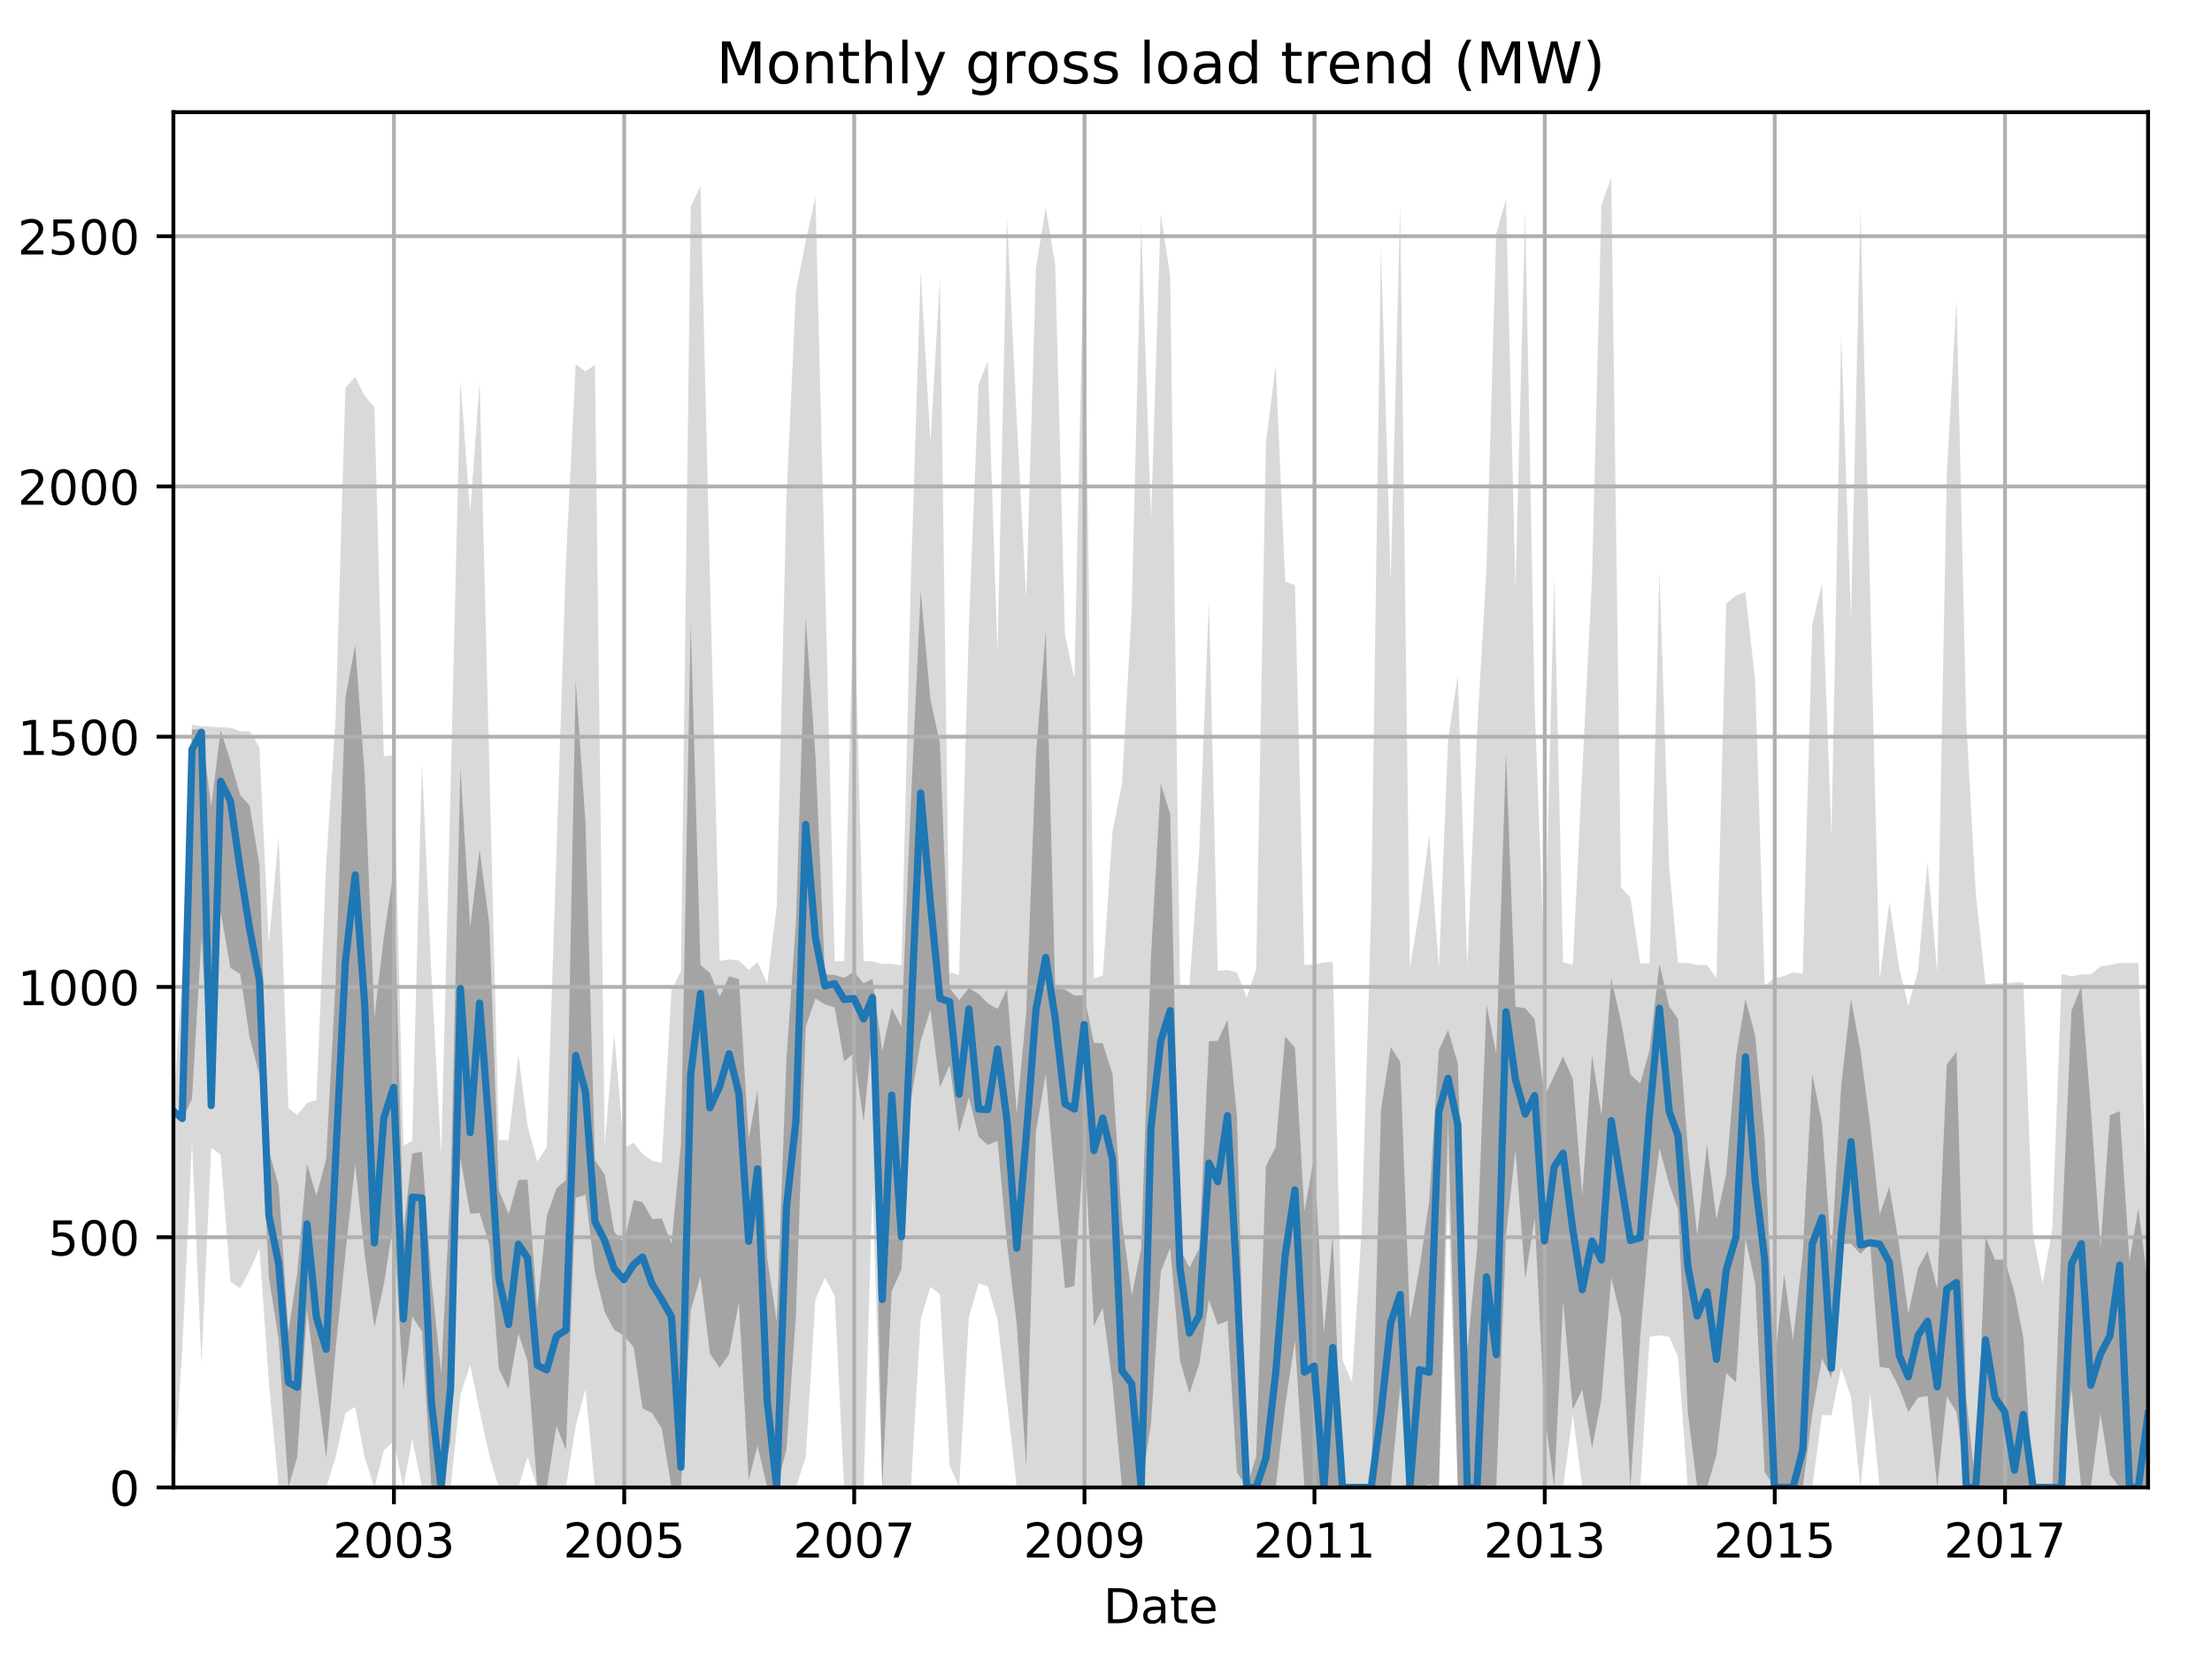 <?xml version="1.0" encoding="utf-8" standalone="no"?>
<!DOCTYPE svg PUBLIC "-//W3C//DTD SVG 1.1//EN"
  "http://www.w3.org/Graphics/SVG/1.1/DTD/svg11.dtd">
<!-- Created with matplotlib (http://matplotlib.org/) -->
<svg height="345.6pt" version="1.1" viewBox="0 0 460.8 345.6" width="460.8pt" xmlns="http://www.w3.org/2000/svg" xmlns:xlink="http://www.w3.org/1999/xlink">
 <defs>
  <style type="text/css">
*{stroke-linecap:butt;stroke-linejoin:round;}
  </style>
 </defs>
 <g id="figure_1">
  <g id="patch_1">
   <path d="M 0 345.6 
L 460.8 345.6 
L 460.8 0 
L 0 0 
z
" style="fill:none;"/>
  </g>
  <g id="axes_1">
   <g id="patch_2">
    <path d="M 36.124 309.863 
L 447.48 309.863 
L 447.48 23.365 
L 36.124 23.365 
z
" style="fill:none;"/>
   </g>
   <g id="PolyCollection_1">
    <path clip-path="url(#p2934012912)" d="M 36.124 230.937 
L 36.124 309.863 
L 37.962 281.296 
L 39.996 237.818 
L 41.965 284.006 
L 43.999 239.069 
L 45.968 240.529 
L 48.003 267.012 
L 50.037 268.367 
L 52.006 264.718 
L 54.04 260.026 
L 56.009 287.864 
L 58.044 309.863 
L 60.078 309.863 
L 61.916 309.863 
L 63.95 309.863 
L 65.919 309.863 
L 67.954 309.863 
L 69.922 303.503 
L 71.957 294.328 
L 73.991 293.077 
L 75.96 303.608 
L 77.995 309.863 
L 79.963 302.148 
L 81.998 300.167 
L 84.032 309.863 
L 85.87 299.646 
L 87.904 309.863 
L 89.873 309.863 
L 91.908 309.863 
L 93.877 309.863 
L 95.911 290.575 
L 97.946 284.319 
L 99.914 293.911 
L 101.949 303.295 
L 103.918 309.863 
L 105.952 309.863 
L 107.987 309.863 
L 109.89 303.503 
L 111.924 309.863 
L 113.893 309.863 
L 115.928 309.863 
L 117.896 309.863 
L 119.931 297.039 
L 121.965 289.428 
L 123.934 309.863 
L 125.969 309.863 
L 127.938 309.863 
L 129.972 309.863 
L 132.006 309.863 
L 133.844 309.863 
L 135.878 309.863 
L 137.847 309.863 
L 139.882 309.863 
L 141.851 309.863 
L 143.885 309.863 
L 145.92 309.863 
L 147.888 309.863 
L 149.923 309.863 
L 151.892 309.863 
L 153.926 309.863 
L 155.961 309.863 
L 157.798 309.863 
L 159.833 309.863 
L 161.802 309.863 
L 163.836 309.863 
L 165.805 309.863 
L 167.839 303.608 
L 169.874 270.661 
L 171.843 266.177 
L 173.877 269.931 
L 175.846 309.863 
L 177.88 309.863 
L 179.915 309.863 
L 181.752 247.619 
L 183.787 309.863 
L 185.756 309.863 
L 187.79 309.863 
L 189.759 309.863 
L 191.794 274.831 
L 193.828 268.054 
L 195.797 269.618 
L 197.831 305.38 
L 199.8 309.655 
L 201.835 274.414 
L 203.869 267.324 
L 205.772 267.95 
L 207.807 274.935 
L 209.776 291.93 
L 211.81 309.863 
L 213.779 309.863 
L 215.813 309.863 
L 217.848 309.863 
L 219.817 309.863 
L 221.851 309.863 
L 223.82 309.863 
L 225.854 309.863 
L 227.889 309.863 
L 229.726 309.863 
L 231.761 309.863 
L 233.73 309.863 
L 235.764 309.863 
L 237.733 309.863 
L 239.768 309.863 
L 241.802 309.863 
L 243.771 309.863 
L 245.805 309.863 
L 247.774 309.863 
L 249.809 309.863 
L 251.843 309.863 
L 253.681 309.863 
L 255.715 309.863 
L 257.684 309.863 
L 259.718 309.863 
L 261.687 309.863 
L 263.722 309.863 
L 265.756 309.863 
L 267.725 309.863 
L 269.76 309.863 
L 271.728 309.863 
L 273.763 309.863 
L 275.797 309.863 
L 277.635 309.863 
L 279.669 309.863 
L 281.638 309.863 
L 283.673 309.863 
L 285.641 309.863 
L 287.676 309.863 
L 289.71 309.863 
L 291.679 309.863 
L 293.714 309.863 
L 295.683 309.863 
L 297.717 309.863 
L 299.751 309.863 
L 301.655 250.434 
L 303.689 309.863 
L 305.658 309.863 
L 307.692 309.863 
L 309.661 309.863 
L 311.696 309.863 
L 313.73 309.863 
L 315.699 309.863 
L 317.734 309.863 
L 319.702 309.863 
L 321.737 309.863 
L 323.771 309.863 
L 325.609 309.863 
L 327.643 294.641 
L 329.612 309.863 
L 331.647 309.863 
L 333.616 309.863 
L 335.65 309.863 
L 337.684 309.863 
L 339.653 309.863 
L 341.688 309.863 
L 343.657 278.48 
L 345.691 278.168 
L 347.726 278.48 
L 349.563 282.651 
L 351.598 309.863 
L 353.566 309.863 
L 355.601 309.863 
L 357.57 309.863 
L 359.604 309.863 
L 361.639 309.863 
L 363.607 309.863 
L 365.642 309.863 
L 367.611 309.863 
L 369.645 309.863 
L 371.68 309.863 
L 373.517 309.863 
L 375.552 309.863 
L 377.521 309.863 
L 379.555 294.745 
L 381.524 294.85 
L 383.558 284.945 
L 385.593 290.992 
L 387.562 309.863 
L 389.596 290.262 
L 391.565 309.863 
L 393.599 309.863 
L 395.634 309.863 
L 397.537 309.863 
L 399.572 309.863 
L 401.54 309.863 
L 403.575 309.863 
L 405.544 309.863 
L 407.578 309.863 
L 409.613 309.863 
L 411.582 309.863 
L 413.616 309.863 
L 415.585 309.863 
L 417.619 309.863 
L 419.654 309.863 
L 421.491 309.863 
L 423.526 309.863 
L 425.495 309.863 
L 427.529 309.863 
L 429.498 309.863 
L 431.532 309.863 
L 433.567 309.863 
L 435.536 309.863 
L 437.57 309.863 
L 439.539 309.863 
L 441.573 309.863 
L 443.608 309.863 
L 445.446 309.863 
L 447.48 309.863 
L 447.48 255.543 
L 447.48 255.543 
L 445.446 200.596 
L 443.608 200.596 
L 441.573 200.596 
L 439.539 201.013 
L 437.57 201.326 
L 435.536 202.994 
L 433.567 202.994 
L 431.532 203.411 
L 429.498 202.89 
L 427.529 256.064 
L 425.495 267.429 
L 423.526 257.211 
L 421.491 204.662 
L 419.654 204.662 
L 417.619 204.871 
L 415.585 204.871 
L 413.616 204.975 
L 411.582 186.104 
L 409.613 150.55 
L 407.578 62.552 
L 405.544 99.044 
L 403.575 202.681 
L 401.54 179.535 
L 399.572 202.16 
L 397.537 209.563 
L 395.634 201.639 
L 393.599 187.876 
L 391.565 204.037 
L 389.596 124.172 
L 387.562 43.681 
L 385.593 128.968 
L 383.558 69.746 
L 381.524 174.113 
L 379.555 121.565 
L 377.521 130.114 
L 375.552 202.786 
L 373.517 202.577 
L 371.68 203.307 
L 369.645 203.724 
L 367.611 205.288 
L 365.642 142 
L 363.607 123.337 
L 361.639 124.067 
L 359.604 125.735 
L 357.57 203.724 
L 355.601 201.013 
L 353.566 201.013 
L 351.598 200.596 
L 349.563 200.596 
L 347.726 180.682 
L 345.691 119.063 
L 343.657 200.7 
L 341.688 200.7 
L 339.653 187.042 
L 337.684 184.852 
L 335.65 37.008 
L 333.616 42.638 
L 331.647 120.522 
L 329.612 160.663 
L 327.643 200.909 
L 325.609 200.492 
L 323.771 120.001 
L 321.737 200.492 
L 319.702 147.214 
L 317.734 43.785 
L 315.699 122.816 
L 313.73 41.491 
L 311.696 48.685 
L 309.661 118.229 
L 307.692 152.844 
L 305.658 201.43 
L 303.689 140.645 
L 301.655 154.199 
L 299.751 201.639 
L 297.717 173.905 
L 295.683 189.649 
L 293.714 201.639 
L 291.679 42.847 
L 289.71 121.044 
L 287.676 51.292 
L 285.641 189.649 
L 283.673 255.96 
L 281.638 287.968 
L 279.669 283.276 
L 277.635 200.388 
L 275.797 200.492 
L 273.763 200.909 
L 271.728 201.013 
L 269.76 121.878 
L 267.725 121.148 
L 265.756 76.106 
L 263.722 92.163 
L 261.687 201.847 
L 259.718 207.79 
L 257.684 202.577 
L 255.715 202.056 
L 253.681 202.264 
L 251.843 125.11 
L 249.809 177.241 
L 247.774 205.496 
L 245.805 205.184 
L 243.771 57.548 
L 241.802 44.41 
L 239.768 108.219 
L 237.733 46.809 
L 235.764 126.778 
L 233.73 163.27 
L 231.761 173.279 
L 229.726 203.203 
L 227.889 203.828 
L 225.854 47.434 
L 223.82 141.479 
L 221.851 132.2 
L 219.817 55.15 
L 217.848 43.264 
L 215.813 55.671 
L 213.779 124.693 
L 211.81 87.575 
L 209.776 45.245 
L 207.807 135.953 
L 205.772 75.168 
L 203.869 80.068 
L 201.835 130.323 
L 199.8 203.098 
L 197.831 202.577 
L 195.797 57.965 
L 193.828 92.267 
L 191.794 56.401 
L 189.759 120.835 
L 187.79 201.117 
L 185.756 200.805 
L 183.787 200.805 
L 181.752 200.283 
L 179.915 200.179 
L 177.88 121.356 
L 175.846 200.179 
L 173.877 200.283 
L 171.843 119.688 
L 169.874 41.074 
L 167.839 50.249 
L 165.805 60.78 
L 163.836 103.84 
L 161.802 188.71 
L 159.833 204.871 
L 157.798 200.388 
L 155.961 202.056 
L 153.926 200.075 
L 151.892 199.866 
L 149.923 200.179 
L 147.888 120.001 
L 145.92 38.78 
L 143.885 43.055 
L 141.851 202.264 
L 139.882 206.331 
L 137.847 242.301 
L 135.878 241.78 
L 133.844 240.424 
L 132.006 238.026 
L 129.972 239.173 
L 127.938 215.401 
L 125.969 238.548 
L 123.934 76.002 
L 121.965 77.358 
L 119.931 75.898 
L 117.896 116.977 
L 115.928 177.346 
L 113.893 238.965 
L 111.924 241.988 
L 109.89 234.482 
L 107.987 219.78 
L 105.952 237.505 
L 103.918 237.505 
L 101.949 160.246 
L 99.914 79.547 
L 97.946 106.864 
L 95.911 79.234 
L 93.877 163.687 
L 91.908 240.32 
L 89.873 203.098 
L 87.904 158.787 
L 85.87 237.714 
L 84.032 238.652 
L 81.998 157.327 
L 79.963 157.536 
L 77.995 84.864 
L 75.96 82.466 
L 73.991 78.504 
L 71.957 80.798 
L 69.922 149.507 
L 67.954 179.952 
L 65.919 229.164 
L 63.95 229.79 
L 61.916 232.292 
L 60.078 230.832 
L 58.044 174.322 
L 56.009 196.634 
L 54.04 155.659 
L 52.006 152.322 
L 50.037 152.322 
L 48.003 151.593 
L 45.968 151.488 
L 43.999 151.384 
L 41.965 151.28 
L 39.996 150.967 
L 37.962 202.786 
L 36.124 230.937 
z
" style="fill:#808080;fill-opacity:0.3;"/>
   </g>
   <g id="PolyCollection_2">
    <path clip-path="url(#p2934012912)" d="M 36.124 231.458 
L 36.124 231.875 
L 37.962 233.23 
L 39.996 228.93 
L 41.965 195.357 
L 43.999 230.415 
L 45.968 189.909 
L 48.003 201.639 
L 50.037 202.916 
L 52.006 216.157 
L 54.04 223.951 
L 56.009 266.099 
L 58.044 278.976 
L 60.078 309.863 
L 61.916 303.503 
L 63.95 272.954 
L 65.919 287.968 
L 67.954 303.738 
L 69.922 281.009 
L 71.957 261.173 
L 73.991 242.432 
L 75.96 261.303 
L 77.995 276.525 
L 79.963 267.559 
L 81.998 254.526 
L 84.032 289.532 
L 85.87 274.232 
L 87.904 277.36 
L 89.873 309.863 
L 91.908 309.863 
L 93.877 300.063 
L 95.911 241.285 
L 97.946 252.858 
L 99.914 252.675 
L 101.949 259.348 
L 103.918 285.127 
L 105.952 289.35 
L 107.987 277.777 
L 109.89 283.485 
L 111.924 309.863 
L 113.893 309.863 
L 115.928 297.039 
L 117.896 302.096 
L 119.931 249.547 
L 121.965 248.87 
L 123.934 265.031 
L 125.969 273.319 
L 127.938 277.047 
L 129.972 278.22 
L 132.006 280.67 
L 133.844 293.338 
L 135.878 294.433 
L 137.847 297.587 
L 139.882 309.863 
L 141.851 309.863 
L 143.885 273.007 
L 145.92 265.943 
L 147.888 281.973 
L 149.923 284.945 
L 151.892 282.077 
L 153.926 271.286 
L 155.961 308.404 
L 157.798 301.158 
L 159.833 309.863 
L 161.802 309.863 
L 163.836 301.887 
L 165.805 274.075 
L 167.839 213.864 
L 169.874 207.999 
L 171.843 209.25 
L 173.877 209.876 
L 175.846 221.084 
L 177.88 219.363 
L 179.915 233.752 
L 181.752 214.698 
L 183.787 309.863 
L 185.756 269.019 
L 187.79 264.457 
L 189.759 229.164 
L 191.794 216.861 
L 193.828 210.345 
L 195.797 226.584 
L 197.831 221.866 
L 199.8 235.941 
L 201.835 228.565 
L 203.869 236.775 
L 205.772 238.548 
L 207.807 237.635 
L 209.776 259.088 
L 211.81 275.796 
L 213.779 305.511 
L 215.813 235.654 
L 217.848 223.742 
L 219.817 246.576 
L 221.851 268.367 
L 223.82 267.872 
L 225.854 237.505 
L 227.889 276.213 
L 229.726 272.433 
L 231.761 288.203 
L 233.73 309.863 
L 235.764 309.863 
L 237.733 309.863 
L 239.768 296.674 
L 241.802 264.926 
L 243.771 259.948 
L 245.805 283.381 
L 247.774 290.288 
L 249.809 284.241 
L 251.843 270.791 
L 253.681 275.978 
L 255.715 275.144 
L 257.684 306.736 
L 259.718 309.863 
L 261.687 309.863 
L 263.722 309.863 
L 265.756 309.863 
L 267.725 292.738 
L 269.76 279.341 
L 271.728 309.863 
L 273.763 309.863 
L 275.797 309.863 
L 277.635 309.863 
L 279.669 309.863 
L 281.638 309.863 
L 283.673 309.863 
L 285.641 309.863 
L 287.676 309.863 
L 289.71 309.863 
L 291.679 288.802 
L 293.714 309.863 
L 295.683 309.863 
L 297.717 309.238 
L 299.751 309.863 
L 301.655 233.022 
L 303.689 309.863 
L 305.658 309.863 
L 307.692 309.863 
L 309.661 309.863 
L 311.696 309.863 
L 313.73 257.341 
L 315.699 239.538 
L 317.734 266.412 
L 319.702 253.796 
L 321.737 294.328 
L 323.771 309.863 
L 325.609 271.078 
L 327.643 293.599 
L 329.612 289.454 
L 331.647 301.731 
L 333.616 291.409 
L 335.65 266.203 
L 337.684 274.414 
L 339.653 309.863 
L 341.688 278.585 
L 343.657 255.543 
L 345.691 239.199 
L 347.726 246.68 
L 349.563 251.946 
L 351.598 294.146 
L 353.566 309.863 
L 355.601 309.863 
L 357.57 303.112 
L 359.604 286.013 
L 361.639 287.994 
L 363.607 258.097 
L 365.642 267.324 
L 367.611 306.631 
L 369.645 309.863 
L 371.68 309.863 
L 373.517 309.863 
L 375.552 309.863 
L 377.521 294.589 
L 379.555 282.964 
L 381.524 287.03 
L 383.558 259.088 
L 385.593 259.088 
L 387.562 261.173 
L 389.596 259.192 
L 391.565 284.736 
L 393.599 285.049 
L 395.634 289.141 
L 397.537 294.12 
L 399.572 291.122 
L 401.54 290.809 
L 403.575 309.863 
L 405.544 290.914 
L 407.578 294.146 
L 409.613 309.863 
L 411.582 309.863 
L 413.616 309.863 
L 415.585 309.863 
L 417.619 309.863 
L 419.654 309.863 
L 421.491 309.863 
L 423.526 309.863 
L 425.495 309.863 
L 427.529 309.863 
L 429.498 309.863 
L 431.532 289.272 
L 433.567 309.863 
L 435.536 309.863 
L 437.57 294.459 
L 439.539 307.179 
L 441.573 309.863 
L 443.608 309.863 
L 445.446 309.863 
L 447.48 309.863 
L 447.48 267.663 
L 447.48 267.663 
L 445.446 251.763 
L 443.608 262.632 
L 441.573 231.484 
L 439.539 232.292 
L 437.57 260 
L 435.536 230.806 
L 433.567 205.47 
L 431.532 210.579 
L 429.498 256.976 
L 427.529 309.863 
L 425.495 309.863 
L 423.526 309.863 
L 421.491 278.689 
L 419.654 269.279 
L 417.619 262.424 
L 415.585 262.398 
L 413.616 257.628 
L 411.582 309.863 
L 409.613 291.383 
L 407.578 219.051 
L 405.544 221.814 
L 403.575 268.575 
L 401.54 260.599 
L 399.572 264.17 
L 397.537 273.632 
L 395.634 259.505 
L 393.599 247.149 
L 391.565 253.04 
L 389.596 234.482 
L 387.562 218.842 
L 385.593 208.103 
L 383.558 226.193 
L 381.524 261.173 
L 379.555 233.934 
L 377.521 223.716 
L 375.552 261.069 
L 373.517 279.21 
L 371.68 265.421 
L 369.645 284.319 
L 367.611 237.271 
L 365.642 215.792 
L 363.607 208.103 
L 361.639 220.067 
L 359.604 244.569 
L 357.57 254.005 
L 355.601 238.496 
L 353.566 257.315 
L 351.598 239.252 
L 349.563 212.247 
L 347.726 209.641 
L 345.691 200.805 
L 343.657 218.608 
L 341.688 225.723 
L 339.653 223.873 
L 337.684 212.691 
L 335.65 203.828 
L 333.616 232.37 
L 331.647 219.885 
L 329.612 249.078 
L 327.643 224.785 
L 325.609 220.093 
L 323.771 224.055 
L 321.737 228.382 
L 319.702 212.352 
L 317.734 210.032 
L 315.699 209.745 
L 313.73 156.858 
L 311.696 219.546 
L 309.661 209.224 
L 307.692 260.469 
L 305.658 281.269 
L 303.689 221.553 
L 301.655 214.567 
L 299.751 218.712 
L 297.717 250.329 
L 295.683 264.249 
L 293.714 275.014 
L 291.679 221.188 
L 289.71 218.086 
L 287.676 231.302 
L 285.641 308.821 
L 283.673 309.863 
L 281.638 309.863 
L 279.669 309.863 
L 277.635 257.185 
L 275.797 277.646 
L 273.763 240.946 
L 271.728 252.389 
L 269.76 218.269 
L 267.725 215.897 
L 265.756 238.913 
L 263.722 242.927 
L 261.687 303.373 
L 259.718 309.863 
L 257.684 232.605 
L 255.715 212.43 
L 253.681 216.835 
L 251.843 216.913 
L 249.809 260.13 
L 247.774 264.066 
L 245.805 260.13 
L 243.771 169.604 
L 241.802 163.27 
L 239.768 199.319 
L 237.733 260.052 
L 235.764 269.905 
L 233.73 254.239 
L 231.761 223.742 
L 229.726 217.356 
L 227.889 217.226 
L 225.854 207.347 
L 223.82 207.399 
L 221.851 206.122 
L 219.817 205.887 
L 217.848 131.444 
L 215.813 157.275 
L 213.779 210.996 
L 211.81 231.849 
L 209.776 206.018 
L 207.807 210.188 
L 205.772 209.015 
L 203.869 207.06 
L 201.835 205.809 
L 199.8 208.39 
L 197.831 205.887 
L 195.797 154.877 
L 193.828 145.728 
L 191.794 123.155 
L 189.759 166.945 
L 187.79 213.916 
L 185.756 209.954 
L 183.787 218.92 
L 181.752 203.933 
L 179.915 204.845 
L 177.88 202.473 
L 175.846 203.698 
L 173.877 203.098 
L 171.843 202.994 
L 169.874 157.51 
L 167.839 128.785 
L 165.805 192.229 
L 163.836 220.51 
L 161.802 275.222 
L 159.833 262.215 
L 157.798 227.183 
L 155.961 237.297 
L 153.926 203.933 
L 151.892 203.385 
L 149.923 207.582 
L 147.888 202.681 
L 145.92 201.013 
L 143.885 129.932 
L 141.851 238.391 
L 139.882 259.088 
L 137.847 253.848 
L 135.878 253.979 
L 133.844 250.408 
L 132.006 250.017 
L 129.972 258.853 
L 127.938 256.585 
L 125.969 244.673 
L 123.934 241.676 
L 121.965 171.403 
L 119.931 141.766 
L 117.896 245.846 
L 115.928 247.54 
L 113.893 253.353 
L 111.924 272.642 
L 109.89 245.716 
L 107.987 245.82 
L 105.952 252.91 
L 103.918 247.931 
L 101.949 192.646 
L 99.914 176.981 
L 97.946 193.298 
L 95.911 159.934 
L 93.877 247.045 
L 91.908 286.092 
L 89.873 266.673 
L 87.904 239.877 
L 85.87 240.32 
L 84.032 256.585 
L 81.998 181.594 
L 79.963 195.227 
L 77.995 211.909 
L 75.96 161.081 
L 73.991 134.363 
L 71.957 145.363 
L 69.922 204.219 
L 67.954 241.415 
L 65.919 249.078 
L 63.95 242.484 
L 61.916 265.213 
L 60.078 277.334 
L 58.044 246.967 
L 56.009 239.773 
L 54.04 180.187 
L 52.006 167.805 
L 50.037 165.668 
L 48.003 158.552 
L 45.968 152.088 
L 43.999 167.962 
L 41.965 151.905 
L 39.996 152.01 
L 37.962 232.162 
L 36.124 231.458 
z
" style="fill:#808080;fill-opacity:0.6;"/>
   </g>
   <g id="matplotlib.axis_1">
    <g id="xtick_1">
     <g id="line2d_1">
      <path clip-path="url(#p2934012912)" d="M 82.064 309.863 
L 82.064 23.365 
" style="fill:none;stroke:#b0b0b0;stroke-linecap:square;stroke-width:0.8;"/>
     </g>
     <g id="line2d_2">
      <defs>
       <path d="M 0 0 
L 0 3.5 
" id="m9d2d944df3" style="stroke:#000000;stroke-width:0.8;"/>
      </defs>
      <g>
       <use style="stroke:#000000;stroke-width:0.8;" x="82.064" xlink:href="#m9d2d944df3" y="309.863"/>
      </g>
     </g>
     <g id="text_1">
      <!-- 2003 -->
      <defs>
       <path d="M 19.188 8.297 
L 53.609 8.297 
L 53.609 0 
L 7.328 0 
L 7.328 8.297 
Q 12.938 14.109 22.625 23.891 
Q 32.328 33.688 34.812 36.531 
Q 39.547 41.844 41.422 45.531 
Q 43.312 49.219 43.312 52.781 
Q 43.312 58.594 39.234 62.25 
Q 35.156 65.922 28.609 65.922 
Q 23.969 65.922 18.812 64.312 
Q 13.672 62.703 7.812 59.422 
L 7.812 69.391 
Q 13.766 71.781 18.938 73 
Q 24.125 74.219 28.422 74.219 
Q 39.75 74.219 46.484 68.547 
Q 53.219 62.891 53.219 53.422 
Q 53.219 48.922 51.531 44.891 
Q 49.859 40.875 45.406 35.406 
Q 44.188 33.984 37.641 27.219 
Q 31.109 20.453 19.188 8.297 
z
" id="DejaVuSans-32"/>
       <path d="M 31.781 66.406 
Q 24.172 66.406 20.328 58.906 
Q 16.5 51.422 16.5 36.375 
Q 16.5 21.391 20.328 13.891 
Q 24.172 6.391 31.781 6.391 
Q 39.453 6.391 43.281 13.891 
Q 47.125 21.391 47.125 36.375 
Q 47.125 51.422 43.281 58.906 
Q 39.453 66.406 31.781 66.406 
z
M 31.781 74.219 
Q 44.047 74.219 50.516 64.516 
Q 56.984 54.828 56.984 36.375 
Q 56.984 17.969 50.516 8.266 
Q 44.047 -1.422 31.781 -1.422 
Q 19.531 -1.422 13.062 8.266 
Q 6.594 17.969 6.594 36.375 
Q 6.594 54.828 13.062 64.516 
Q 19.531 74.219 31.781 74.219 
z
" id="DejaVuSans-30"/>
       <path d="M 40.578 39.312 
Q 47.656 37.797 51.625 33 
Q 55.609 28.219 55.609 21.188 
Q 55.609 10.406 48.188 4.484 
Q 40.766 -1.422 27.094 -1.422 
Q 22.516 -1.422 17.656 -0.516 
Q 12.797 0.391 7.625 2.203 
L 7.625 11.719 
Q 11.719 9.328 16.594 8.109 
Q 21.484 6.891 26.812 6.891 
Q 36.078 6.891 40.938 10.547 
Q 45.797 14.203 45.797 21.188 
Q 45.797 27.641 41.281 31.266 
Q 36.766 34.906 28.719 34.906 
L 20.219 34.906 
L 20.219 43.016 
L 29.109 43.016 
Q 36.375 43.016 40.234 45.922 
Q 44.094 48.828 44.094 54.297 
Q 44.094 59.906 40.109 62.906 
Q 36.141 65.922 28.719 65.922 
Q 24.656 65.922 20.016 65.031 
Q 15.375 64.156 9.812 62.312 
L 9.812 71.094 
Q 15.438 72.656 20.344 73.438 
Q 25.25 74.219 29.594 74.219 
Q 40.828 74.219 47.359 69.109 
Q 53.906 64.016 53.906 55.328 
Q 53.906 49.266 50.438 45.094 
Q 46.969 40.922 40.578 39.312 
z
" id="DejaVuSans-33"/>
      </defs>
      <g transform="translate(69.339 324.462)scale(0.1 -0.1)">
       <use xlink:href="#DejaVuSans-32"/>
       <use x="63.623" xlink:href="#DejaVuSans-30"/>
       <use x="127.246" xlink:href="#DejaVuSans-30"/>
       <use x="190.869" xlink:href="#DejaVuSans-33"/>
      </g>
     </g>
    </g>
    <g id="xtick_2">
     <g id="line2d_3">
      <path clip-path="url(#p2934012912)" d="M 130.038 309.863 
L 130.038 23.365 
" style="fill:none;stroke:#b0b0b0;stroke-linecap:square;stroke-width:0.8;"/>
     </g>
     <g id="line2d_4">
      <g>
       <use style="stroke:#000000;stroke-width:0.8;" x="130.038" xlink:href="#m9d2d944df3" y="309.863"/>
      </g>
     </g>
     <g id="text_2">
      <!-- 2005 -->
      <defs>
       <path d="M 10.797 72.906 
L 49.516 72.906 
L 49.516 64.594 
L 19.828 64.594 
L 19.828 46.734 
Q 21.969 47.469 24.109 47.828 
Q 26.266 48.188 28.422 48.188 
Q 40.625 48.188 47.75 41.5 
Q 54.891 34.812 54.891 23.391 
Q 54.891 11.625 47.562 5.094 
Q 40.234 -1.422 26.906 -1.422 
Q 22.312 -1.422 17.547 -0.641 
Q 12.797 0.141 7.719 1.703 
L 7.719 11.625 
Q 12.109 9.234 16.797 8.062 
Q 21.484 6.891 26.703 6.891 
Q 35.156 6.891 40.078 11.328 
Q 45.016 15.766 45.016 23.391 
Q 45.016 31 40.078 35.438 
Q 35.156 39.891 26.703 39.891 
Q 22.75 39.891 18.812 39.016 
Q 14.891 38.141 10.797 36.281 
z
" id="DejaVuSans-35"/>
      </defs>
      <g transform="translate(117.313 324.462)scale(0.1 -0.1)">
       <use xlink:href="#DejaVuSans-32"/>
       <use x="63.623" xlink:href="#DejaVuSans-30"/>
       <use x="127.246" xlink:href="#DejaVuSans-30"/>
       <use x="190.869" xlink:href="#DejaVuSans-35"/>
      </g>
     </g>
    </g>
    <g id="xtick_3">
     <g id="line2d_5">
      <path clip-path="url(#p2934012912)" d="M 177.946 309.863 
L 177.946 23.365 
" style="fill:none;stroke:#b0b0b0;stroke-linecap:square;stroke-width:0.8;"/>
     </g>
     <g id="line2d_6">
      <g>
       <use style="stroke:#000000;stroke-width:0.8;" x="177.946" xlink:href="#m9d2d944df3" y="309.863"/>
      </g>
     </g>
     <g id="text_3">
      <!-- 2007 -->
      <defs>
       <path d="M 8.203 72.906 
L 55.078 72.906 
L 55.078 68.703 
L 28.609 0 
L 18.312 0 
L 43.219 64.594 
L 8.203 64.594 
z
" id="DejaVuSans-37"/>
      </defs>
      <g transform="translate(165.221 324.462)scale(0.1 -0.1)">
       <use xlink:href="#DejaVuSans-32"/>
       <use x="63.623" xlink:href="#DejaVuSans-30"/>
       <use x="127.246" xlink:href="#DejaVuSans-30"/>
       <use x="190.869" xlink:href="#DejaVuSans-37"/>
      </g>
     </g>
    </g>
    <g id="xtick_4">
     <g id="line2d_7">
      <path clip-path="url(#p2934012912)" d="M 225.92 309.863 
L 225.92 23.365 
" style="fill:none;stroke:#b0b0b0;stroke-linecap:square;stroke-width:0.8;"/>
     </g>
     <g id="line2d_8">
      <g>
       <use style="stroke:#000000;stroke-width:0.8;" x="225.92" xlink:href="#m9d2d944df3" y="309.863"/>
      </g>
     </g>
     <g id="text_4">
      <!-- 2009 -->
      <defs>
       <path d="M 10.984 1.516 
L 10.984 10.5 
Q 14.703 8.734 18.5 7.812 
Q 22.312 6.891 25.984 6.891 
Q 35.75 6.891 40.891 13.453 
Q 46.047 20.016 46.781 33.406 
Q 43.953 29.203 39.594 26.953 
Q 35.25 24.703 29.984 24.703 
Q 19.047 24.703 12.672 31.312 
Q 6.297 37.938 6.297 49.422 
Q 6.297 60.641 12.938 67.422 
Q 19.578 74.219 30.609 74.219 
Q 43.266 74.219 49.922 64.516 
Q 56.594 54.828 56.594 36.375 
Q 56.594 19.141 48.406 8.859 
Q 40.234 -1.422 26.422 -1.422 
Q 22.703 -1.422 18.891 -0.688 
Q 15.094 0.047 10.984 1.516 
z
M 30.609 32.422 
Q 37.25 32.422 41.125 36.953 
Q 45.016 41.5 45.016 49.422 
Q 45.016 57.281 41.125 61.844 
Q 37.25 66.406 30.609 66.406 
Q 23.969 66.406 20.094 61.844 
Q 16.219 57.281 16.219 49.422 
Q 16.219 41.5 20.094 36.953 
Q 23.969 32.422 30.609 32.422 
z
" id="DejaVuSans-39"/>
      </defs>
      <g transform="translate(213.195 324.462)scale(0.1 -0.1)">
       <use xlink:href="#DejaVuSans-32"/>
       <use x="63.623" xlink:href="#DejaVuSans-30"/>
       <use x="127.246" xlink:href="#DejaVuSans-30"/>
       <use x="190.869" xlink:href="#DejaVuSans-39"/>
      </g>
     </g>
    </g>
    <g id="xtick_5">
     <g id="line2d_9">
      <path clip-path="url(#p2934012912)" d="M 273.828 309.863 
L 273.828 23.365 
" style="fill:none;stroke:#b0b0b0;stroke-linecap:square;stroke-width:0.8;"/>
     </g>
     <g id="line2d_10">
      <g>
       <use style="stroke:#000000;stroke-width:0.8;" x="273.828" xlink:href="#m9d2d944df3" y="309.863"/>
      </g>
     </g>
     <g id="text_5">
      <!-- 2011 -->
      <defs>
       <path d="M 12.406 8.297 
L 28.516 8.297 
L 28.516 63.922 
L 10.984 60.406 
L 10.984 69.391 
L 28.422 72.906 
L 38.281 72.906 
L 38.281 8.297 
L 54.391 8.297 
L 54.391 0 
L 12.406 0 
z
" id="DejaVuSans-31"/>
      </defs>
      <g transform="translate(261.103 324.462)scale(0.1 -0.1)">
       <use xlink:href="#DejaVuSans-32"/>
       <use x="63.623" xlink:href="#DejaVuSans-30"/>
       <use x="127.246" xlink:href="#DejaVuSans-31"/>
       <use x="190.869" xlink:href="#DejaVuSans-31"/>
      </g>
     </g>
    </g>
    <g id="xtick_6">
     <g id="line2d_11">
      <path clip-path="url(#p2934012912)" d="M 321.802 309.863 
L 321.802 23.365 
" style="fill:none;stroke:#b0b0b0;stroke-linecap:square;stroke-width:0.8;"/>
     </g>
     <g id="line2d_12">
      <g>
       <use style="stroke:#000000;stroke-width:0.8;" x="321.802" xlink:href="#m9d2d944df3" y="309.863"/>
      </g>
     </g>
     <g id="text_6">
      <!-- 2013 -->
      <g transform="translate(309.077 324.462)scale(0.1 -0.1)">
       <use xlink:href="#DejaVuSans-32"/>
       <use x="63.623" xlink:href="#DejaVuSans-30"/>
       <use x="127.246" xlink:href="#DejaVuSans-31"/>
       <use x="190.869" xlink:href="#DejaVuSans-33"/>
      </g>
     </g>
    </g>
    <g id="xtick_7">
     <g id="line2d_13">
      <path clip-path="url(#p2934012912)" d="M 369.711 309.863 
L 369.711 23.365 
" style="fill:none;stroke:#b0b0b0;stroke-linecap:square;stroke-width:0.8;"/>
     </g>
     <g id="line2d_14">
      <g>
       <use style="stroke:#000000;stroke-width:0.8;" x="369.711" xlink:href="#m9d2d944df3" y="309.863"/>
      </g>
     </g>
     <g id="text_7">
      <!-- 2015 -->
      <g transform="translate(356.986 324.462)scale(0.1 -0.1)">
       <use xlink:href="#DejaVuSans-32"/>
       <use x="63.623" xlink:href="#DejaVuSans-30"/>
       <use x="127.246" xlink:href="#DejaVuSans-31"/>
       <use x="190.869" xlink:href="#DejaVuSans-35"/>
      </g>
     </g>
    </g>
    <g id="xtick_8">
     <g id="line2d_15">
      <path clip-path="url(#p2934012912)" d="M 417.685 309.863 
L 417.685 23.365 
" style="fill:none;stroke:#b0b0b0;stroke-linecap:square;stroke-width:0.8;"/>
     </g>
     <g id="line2d_16">
      <g>
       <use style="stroke:#000000;stroke-width:0.8;" x="417.685" xlink:href="#m9d2d944df3" y="309.863"/>
      </g>
     </g>
     <g id="text_8">
      <!-- 2017 -->
      <g transform="translate(404.96 324.462)scale(0.1 -0.1)">
       <use xlink:href="#DejaVuSans-32"/>
       <use x="63.623" xlink:href="#DejaVuSans-30"/>
       <use x="127.246" xlink:href="#DejaVuSans-31"/>
       <use x="190.869" xlink:href="#DejaVuSans-37"/>
      </g>
     </g>
    </g>
    <g id="text_9">
     <!-- Date -->
     <defs>
      <path d="M 19.672 64.797 
L 19.672 8.109 
L 31.594 8.109 
Q 46.688 8.109 53.688 14.938 
Q 60.688 21.781 60.688 36.531 
Q 60.688 51.172 53.688 57.984 
Q 46.688 64.797 31.594 64.797 
z
M 9.812 72.906 
L 30.078 72.906 
Q 51.266 72.906 61.172 64.094 
Q 71.094 55.281 71.094 36.531 
Q 71.094 17.672 61.125 8.828 
Q 51.172 0 30.078 0 
L 9.812 0 
z
" id="DejaVuSans-44"/>
      <path d="M 34.281 27.484 
Q 23.391 27.484 19.188 25 
Q 14.984 22.516 14.984 16.5 
Q 14.984 11.719 18.141 8.906 
Q 21.297 6.109 26.703 6.109 
Q 34.188 6.109 38.703 11.406 
Q 43.219 16.703 43.219 25.484 
L 43.219 27.484 
z
M 52.203 31.203 
L 52.203 0 
L 43.219 0 
L 43.219 8.297 
Q 40.141 3.328 35.547 0.953 
Q 30.953 -1.422 24.312 -1.422 
Q 15.922 -1.422 10.953 3.297 
Q 6 8.016 6 15.922 
Q 6 25.141 12.172 29.828 
Q 18.359 34.516 30.609 34.516 
L 43.219 34.516 
L 43.219 35.406 
Q 43.219 41.609 39.141 45 
Q 35.062 48.391 27.688 48.391 
Q 23 48.391 18.547 47.266 
Q 14.109 46.141 10.016 43.891 
L 10.016 52.203 
Q 14.938 54.109 19.578 55.047 
Q 24.219 56 28.609 56 
Q 40.484 56 46.344 49.844 
Q 52.203 43.703 52.203 31.203 
z
" id="DejaVuSans-61"/>
      <path d="M 18.312 70.219 
L 18.312 54.688 
L 36.812 54.688 
L 36.812 47.703 
L 18.312 47.703 
L 18.312 18.016 
Q 18.312 11.328 20.141 9.422 
Q 21.969 7.516 27.594 7.516 
L 36.812 7.516 
L 36.812 0 
L 27.594 0 
Q 17.188 0 13.234 3.875 
Q 9.281 7.766 9.281 18.016 
L 9.281 47.703 
L 2.688 47.703 
L 2.688 54.688 
L 9.281 54.688 
L 9.281 70.219 
z
" id="DejaVuSans-74"/>
      <path d="M 56.203 29.594 
L 56.203 25.203 
L 14.891 25.203 
Q 15.484 15.922 20.484 11.062 
Q 25.484 6.203 34.422 6.203 
Q 39.594 6.203 44.453 7.469 
Q 49.312 8.734 54.109 11.281 
L 54.109 2.781 
Q 49.266 0.734 44.188 -0.344 
Q 39.109 -1.422 33.891 -1.422 
Q 20.797 -1.422 13.156 6.188 
Q 5.516 13.812 5.516 26.812 
Q 5.516 40.234 12.766 48.109 
Q 20.016 56 32.328 56 
Q 43.359 56 49.781 48.891 
Q 56.203 41.797 56.203 29.594 
z
M 47.219 32.234 
Q 47.125 39.594 43.094 43.984 
Q 39.062 48.391 32.422 48.391 
Q 24.906 48.391 20.391 44.141 
Q 15.875 39.891 15.188 32.172 
z
" id="DejaVuSans-65"/>
     </defs>
     <g transform="translate(229.851 338.14)scale(0.1 -0.1)">
      <use xlink:href="#DejaVuSans-44"/>
      <use x="77.002" xlink:href="#DejaVuSans-61"/>
      <use x="138.281" xlink:href="#DejaVuSans-74"/>
      <use x="177.49" xlink:href="#DejaVuSans-65"/>
     </g>
    </g>
   </g>
   <g id="matplotlib.axis_2">
    <g id="ytick_1">
     <g id="line2d_17">
      <path clip-path="url(#p2934012912)" d="M 36.124 309.863 
L 447.48 309.863 
" style="fill:none;stroke:#b0b0b0;stroke-linecap:square;stroke-width:0.8;"/>
     </g>
     <g id="line2d_18">
      <defs>
       <path d="M 0 0 
L -3.5 0 
" id="m82585d09c3" style="stroke:#000000;stroke-width:0.8;"/>
      </defs>
      <g>
       <use style="stroke:#000000;stroke-width:0.8;" x="36.124" xlink:href="#m82585d09c3" y="309.863"/>
      </g>
     </g>
     <g id="text_10">
      <!-- 0 -->
      <g transform="translate(22.762 313.663)scale(0.1 -0.1)">
       <use xlink:href="#DejaVuSans-30"/>
      </g>
     </g>
    </g>
    <g id="ytick_2">
     <g id="line2d_19">
      <path clip-path="url(#p2934012912)" d="M 36.124 257.732 
L 447.48 257.732 
" style="fill:none;stroke:#b0b0b0;stroke-linecap:square;stroke-width:0.8;"/>
     </g>
     <g id="line2d_20">
      <g>
       <use style="stroke:#000000;stroke-width:0.8;" x="36.124" xlink:href="#m82585d09c3" y="257.732"/>
      </g>
     </g>
     <g id="text_11">
      <!-- 500 -->
      <g transform="translate(10.037 261.531)scale(0.1 -0.1)">
       <use xlink:href="#DejaVuSans-35"/>
       <use x="63.623" xlink:href="#DejaVuSans-30"/>
       <use x="127.246" xlink:href="#DejaVuSans-30"/>
      </g>
     </g>
    </g>
    <g id="ytick_3">
     <g id="line2d_21">
      <path clip-path="url(#p2934012912)" d="M 36.124 205.601 
L 447.48 205.601 
" style="fill:none;stroke:#b0b0b0;stroke-linecap:square;stroke-width:0.8;"/>
     </g>
     <g id="line2d_22">
      <g>
       <use style="stroke:#000000;stroke-width:0.8;" x="36.124" xlink:href="#m82585d09c3" y="205.601"/>
      </g>
     </g>
     <g id="text_12">
      <!-- 1000 -->
      <g transform="translate(3.674 209.4)scale(0.1 -0.1)">
       <use xlink:href="#DejaVuSans-31"/>
       <use x="63.623" xlink:href="#DejaVuSans-30"/>
       <use x="127.246" xlink:href="#DejaVuSans-30"/>
       <use x="190.869" xlink:href="#DejaVuSans-30"/>
      </g>
     </g>
    </g>
    <g id="ytick_4">
     <g id="line2d_23">
      <path clip-path="url(#p2934012912)" d="M 36.124 153.469 
L 447.48 153.469 
" style="fill:none;stroke:#b0b0b0;stroke-linecap:square;stroke-width:0.8;"/>
     </g>
     <g id="line2d_24">
      <g>
       <use style="stroke:#000000;stroke-width:0.8;" x="36.124" xlink:href="#m82585d09c3" y="153.469"/>
      </g>
     </g>
     <g id="text_13">
      <!-- 1500 -->
      <g transform="translate(3.674 157.269)scale(0.1 -0.1)">
       <use xlink:href="#DejaVuSans-31"/>
       <use x="63.623" xlink:href="#DejaVuSans-35"/>
       <use x="127.246" xlink:href="#DejaVuSans-30"/>
       <use x="190.869" xlink:href="#DejaVuSans-30"/>
      </g>
     </g>
    </g>
    <g id="ytick_5">
     <g id="line2d_25">
      <path clip-path="url(#p2934012912)" d="M 36.124 101.338 
L 447.48 101.338 
" style="fill:none;stroke:#b0b0b0;stroke-linecap:square;stroke-width:0.8;"/>
     </g>
     <g id="line2d_26">
      <g>
       <use style="stroke:#000000;stroke-width:0.8;" x="36.124" xlink:href="#m82585d09c3" y="101.338"/>
      </g>
     </g>
     <g id="text_14">
      <!-- 2000 -->
      <g transform="translate(3.674 105.137)scale(0.1 -0.1)">
       <use xlink:href="#DejaVuSans-32"/>
       <use x="63.623" xlink:href="#DejaVuSans-30"/>
       <use x="127.246" xlink:href="#DejaVuSans-30"/>
       <use x="190.869" xlink:href="#DejaVuSans-30"/>
      </g>
     </g>
    </g>
    <g id="ytick_6">
     <g id="line2d_27">
      <path clip-path="url(#p2934012912)" d="M 36.124 49.207 
L 447.48 49.207 
" style="fill:none;stroke:#b0b0b0;stroke-linecap:square;stroke-width:0.8;"/>
     </g>
     <g id="line2d_28">
      <g>
       <use style="stroke:#000000;stroke-width:0.8;" x="36.124" xlink:href="#m82585d09c3" y="49.207"/>
      </g>
     </g>
     <g id="text_15">
      <!-- 2500 -->
      <g transform="translate(3.674 53.006)scale(0.1 -0.1)">
       <use xlink:href="#DejaVuSans-32"/>
       <use x="63.623" xlink:href="#DejaVuSans-35"/>
       <use x="127.246" xlink:href="#DejaVuSans-30"/>
       <use x="190.869" xlink:href="#DejaVuSans-30"/>
      </g>
     </g>
    </g>
   </g>
   <g id="line2d_29">
    <path clip-path="url(#p2934012912)" d="M 36.124 231.458 
L 37.962 233.022 
L 39.996 156.128 
L 41.965 152.531 
L 43.999 230.311 
L 45.968 162.749 
L 48.003 166.867 
L 50.037 181.151 
L 52.006 193.506 
L 54.04 204.141 
L 56.009 253.197 
L 58.044 263.206 
L 60.078 287.968 
L 61.916 289.011 
L 63.95 254.969 
L 65.919 274.414 
L 67.954 281.087 
L 71.957 200.283 
L 73.991 182.246 
L 75.96 209.094 
L 77.995 258.931 
L 79.963 232.865 
L 81.998 226.505 
L 84.032 274.779 
L 85.87 249.391 
L 87.904 249.547 
L 89.873 292.139 
L 91.908 309.863 
L 93.877 288.959 
L 95.911 205.914 
L 97.946 235.941 
L 99.914 208.937 
L 101.949 235.733 
L 103.918 266.334 
L 105.952 275.926 
L 107.987 259.192 
L 109.89 262.007 
L 111.924 284.423 
L 113.893 285.362 
L 115.928 278.324 
L 117.896 277.073 
L 119.931 219.885 
L 121.965 227.496 
L 123.934 254.448 
L 125.969 258.462 
L 127.938 264.301 
L 129.972 266.594 
L 132.006 263.414 
L 133.844 261.85 
L 135.878 267.533 
L 137.847 270.713 
L 139.882 274.31 
L 141.851 305.641 
L 143.885 223.899 
L 145.92 206.956 
L 147.888 230.78 
L 149.923 226.297 
L 151.892 219.52 
L 153.926 227.861 
L 155.961 258.566 
L 157.798 243.5 
L 159.833 291.93 
L 161.802 309.863 
L 163.836 251.528 
L 165.805 233.439 
L 167.839 171.767 
L 169.874 195.383 
L 171.843 205.392 
L 173.877 204.923 
L 175.846 208.207 
L 177.88 207.999 
L 179.915 212.274 
L 181.752 207.79 
L 183.787 270.713 
L 185.756 228.121 
L 187.79 257.628 
L 191.794 165.199 
L 193.828 188.241 
L 195.797 207.999 
L 197.831 208.676 
L 199.8 227.965 
L 201.835 210.188 
L 203.869 231.041 
L 205.772 231.145 
L 207.807 218.529 
L 209.776 233.387 
L 211.81 260.026 
L 213.779 236.827 
L 215.813 210.293 
L 217.848 199.449 
L 219.817 212.169 
L 221.851 229.946 
L 223.82 231.041 
L 225.854 213.42 
L 227.889 239.695 
L 229.726 232.918 
L 231.761 241.571 
L 233.73 285.518 
L 235.764 288.281 
L 237.733 309.863 
L 239.768 234.951 
L 241.802 216.861 
L 243.771 210.501 
L 245.805 264.092 
L 247.774 277.698 
L 249.809 274.101 
L 251.843 242.301 
L 253.681 246.159 
L 255.715 232.396 
L 257.684 266.959 
L 259.718 309.863 
L 261.687 309.863 
L 263.722 303.712 
L 265.756 285.987 
L 267.725 261.486 
L 269.76 247.879 
L 271.728 285.831 
L 273.763 284.58 
L 275.797 309.863 
L 277.635 280.722 
L 279.669 309.863 
L 285.641 309.863 
L 287.676 294.485 
L 289.71 275.561 
L 291.679 269.67 
L 293.714 309.863 
L 295.683 285.31 
L 297.717 285.883 
L 299.751 231.458 
L 301.655 224.629 
L 303.689 234.273 
L 305.658 309.863 
L 307.692 309.863 
L 309.661 265.969 
L 311.696 282.182 
L 313.73 210.762 
L 315.699 224.889 
L 317.734 232.083 
L 319.702 228.226 
L 321.737 258.514 
L 323.771 243.083 
L 325.609 240.216 
L 327.643 256.168 
L 329.612 268.68 
L 331.647 258.514 
L 333.616 262.476 
L 335.65 233.439 
L 339.653 258.41 
L 341.688 257.836 
L 343.657 231.771 
L 345.691 210.032 
L 347.726 231.562 
L 349.563 236.567 
L 351.598 263.727 
L 353.566 274.154 
L 355.601 269.097 
L 357.57 283.172 
L 359.604 264.561 
L 361.639 257.628 
L 363.607 220.145 
L 365.642 246.107 
L 367.611 262.372 
L 369.645 309.863 
L 373.517 309.863 
L 375.552 301.992 
L 377.521 259.14 
L 379.555 253.666 
L 381.524 285.049 
L 383.558 257.211 
L 385.593 237.818 
L 387.562 259.348 
L 389.596 258.879 
L 391.565 259.192 
L 393.599 262.997 
L 395.634 282.338 
L 397.537 286.821 
L 399.572 278.168 
L 401.54 275.248 
L 403.575 288.907 
L 405.544 268.523 
L 407.578 267.168 
L 409.613 309.863 
L 411.582 309.863 
L 413.616 279.106 
L 415.585 291.096 
L 417.619 294.12 
L 419.654 306.266 
L 421.491 294.641 
L 423.526 309.863 
L 429.498 309.863 
L 431.532 263.31 
L 433.567 259.088 
L 435.536 288.594 
L 437.57 282.077 
L 439.539 278.272 
L 441.573 263.519 
L 443.608 309.863 
L 445.446 309.863 
L 447.48 294.537 
L 447.48 294.537 
" style="fill:none;stroke:#1f77b4;stroke-linecap:square;stroke-width:1.5;"/>
   </g>
   <g id="patch_3">
    <path d="M 36.124 309.863 
L 36.124 23.365 
" style="fill:none;stroke:#000000;stroke-linecap:square;stroke-linejoin:miter;stroke-width:0.8;"/>
   </g>
   <g id="patch_4">
    <path d="M 447.48 309.863 
L 447.48 23.365 
" style="fill:none;stroke:#000000;stroke-linecap:square;stroke-linejoin:miter;stroke-width:0.8;"/>
   </g>
   <g id="patch_5">
    <path d="M 36.124 309.863 
L 447.48 309.863 
" style="fill:none;stroke:#000000;stroke-linecap:square;stroke-linejoin:miter;stroke-width:0.8;"/>
   </g>
   <g id="patch_6">
    <path d="M 36.124 23.365 
L 447.48 23.365 
" style="fill:none;stroke:#000000;stroke-linecap:square;stroke-linejoin:miter;stroke-width:0.8;"/>
   </g>
   <g id="text_16">
    <!-- Monthly gross load trend (MW) -->
    <defs>
     <path d="M 9.812 72.906 
L 24.516 72.906 
L 43.109 23.297 
L 61.812 72.906 
L 76.516 72.906 
L 76.516 0 
L 66.891 0 
L 66.891 64.016 
L 48.094 14.016 
L 38.188 14.016 
L 19.391 64.016 
L 19.391 0 
L 9.812 0 
z
" id="DejaVuSans-4d"/>
     <path d="M 30.609 48.391 
Q 23.391 48.391 19.188 42.75 
Q 14.984 37.109 14.984 27.297 
Q 14.984 17.484 19.156 11.844 
Q 23.344 6.203 30.609 6.203 
Q 37.797 6.203 41.984 11.859 
Q 46.188 17.531 46.188 27.297 
Q 46.188 37.016 41.984 42.703 
Q 37.797 48.391 30.609 48.391 
z
M 30.609 56 
Q 42.328 56 49.016 48.375 
Q 55.719 40.766 55.719 27.297 
Q 55.719 13.875 49.016 6.219 
Q 42.328 -1.422 30.609 -1.422 
Q 18.844 -1.422 12.172 6.219 
Q 5.516 13.875 5.516 27.297 
Q 5.516 40.766 12.172 48.375 
Q 18.844 56 30.609 56 
z
" id="DejaVuSans-6f"/>
     <path d="M 54.891 33.016 
L 54.891 0 
L 45.906 0 
L 45.906 32.719 
Q 45.906 40.484 42.875 44.328 
Q 39.844 48.188 33.797 48.188 
Q 26.516 48.188 22.312 43.547 
Q 18.109 38.922 18.109 30.906 
L 18.109 0 
L 9.078 0 
L 9.078 54.688 
L 18.109 54.688 
L 18.109 46.188 
Q 21.344 51.125 25.703 53.562 
Q 30.078 56 35.797 56 
Q 45.219 56 50.047 50.172 
Q 54.891 44.344 54.891 33.016 
z
" id="DejaVuSans-6e"/>
     <path d="M 54.891 33.016 
L 54.891 0 
L 45.906 0 
L 45.906 32.719 
Q 45.906 40.484 42.875 44.328 
Q 39.844 48.188 33.797 48.188 
Q 26.516 48.188 22.312 43.547 
Q 18.109 38.922 18.109 30.906 
L 18.109 0 
L 9.078 0 
L 9.078 75.984 
L 18.109 75.984 
L 18.109 46.188 
Q 21.344 51.125 25.703 53.562 
Q 30.078 56 35.797 56 
Q 45.219 56 50.047 50.172 
Q 54.891 44.344 54.891 33.016 
z
" id="DejaVuSans-68"/>
     <path d="M 9.422 75.984 
L 18.406 75.984 
L 18.406 0 
L 9.422 0 
z
" id="DejaVuSans-6c"/>
     <path d="M 32.172 -5.078 
Q 28.375 -14.844 24.75 -17.812 
Q 21.141 -20.797 15.094 -20.797 
L 7.906 -20.797 
L 7.906 -13.281 
L 13.188 -13.281 
Q 16.891 -13.281 18.938 -11.516 
Q 21 -9.766 23.484 -3.219 
L 25.094 0.875 
L 2.984 54.688 
L 12.5 54.688 
L 29.594 11.922 
L 46.688 54.688 
L 56.203 54.688 
z
" id="DejaVuSans-79"/>
     <path id="DejaVuSans-20"/>
     <path d="M 45.406 27.984 
Q 45.406 37.75 41.375 43.109 
Q 37.359 48.484 30.078 48.484 
Q 22.859 48.484 18.828 43.109 
Q 14.797 37.75 14.797 27.984 
Q 14.797 18.266 18.828 12.891 
Q 22.859 7.516 30.078 7.516 
Q 37.359 7.516 41.375 12.891 
Q 45.406 18.266 45.406 27.984 
z
M 54.391 6.781 
Q 54.391 -7.172 48.188 -13.984 
Q 42 -20.797 29.203 -20.797 
Q 24.469 -20.797 20.266 -20.094 
Q 16.062 -19.391 12.109 -17.922 
L 12.109 -9.188 
Q 16.062 -11.328 19.922 -12.344 
Q 23.781 -13.375 27.781 -13.375 
Q 36.625 -13.375 41.016 -8.766 
Q 45.406 -4.156 45.406 5.172 
L 45.406 9.625 
Q 42.625 4.781 38.281 2.391 
Q 33.938 0 27.875 0 
Q 17.828 0 11.672 7.656 
Q 5.516 15.328 5.516 27.984 
Q 5.516 40.672 11.672 48.328 
Q 17.828 56 27.875 56 
Q 33.938 56 38.281 53.609 
Q 42.625 51.219 45.406 46.391 
L 45.406 54.688 
L 54.391 54.688 
z
" id="DejaVuSans-67"/>
     <path d="M 41.109 46.297 
Q 39.594 47.172 37.812 47.578 
Q 36.031 48 33.891 48 
Q 26.266 48 22.188 43.047 
Q 18.109 38.094 18.109 28.812 
L 18.109 0 
L 9.078 0 
L 9.078 54.688 
L 18.109 54.688 
L 18.109 46.188 
Q 20.953 51.172 25.484 53.578 
Q 30.031 56 36.531 56 
Q 37.453 56 38.578 55.875 
Q 39.703 55.766 41.062 55.516 
z
" id="DejaVuSans-72"/>
     <path d="M 44.281 53.078 
L 44.281 44.578 
Q 40.484 46.531 36.375 47.5 
Q 32.281 48.484 27.875 48.484 
Q 21.188 48.484 17.844 46.438 
Q 14.5 44.391 14.5 40.281 
Q 14.5 37.156 16.891 35.375 
Q 19.281 33.594 26.516 31.984 
L 29.594 31.297 
Q 39.156 29.25 43.188 25.516 
Q 47.219 21.781 47.219 15.094 
Q 47.219 7.469 41.188 3.016 
Q 35.156 -1.422 24.609 -1.422 
Q 20.219 -1.422 15.453 -0.562 
Q 10.688 0.297 5.422 2 
L 5.422 11.281 
Q 10.406 8.688 15.234 7.391 
Q 20.062 6.109 24.812 6.109 
Q 31.156 6.109 34.562 8.281 
Q 37.984 10.453 37.984 14.406 
Q 37.984 18.062 35.516 20.016 
Q 33.062 21.969 24.703 23.781 
L 21.578 24.516 
Q 13.234 26.266 9.516 29.906 
Q 5.812 33.547 5.812 39.891 
Q 5.812 47.609 11.281 51.797 
Q 16.75 56 26.812 56 
Q 31.781 56 36.172 55.266 
Q 40.578 54.547 44.281 53.078 
z
" id="DejaVuSans-73"/>
     <path d="M 45.406 46.391 
L 45.406 75.984 
L 54.391 75.984 
L 54.391 0 
L 45.406 0 
L 45.406 8.203 
Q 42.578 3.328 38.25 0.953 
Q 33.938 -1.422 27.875 -1.422 
Q 17.969 -1.422 11.734 6.484 
Q 5.516 14.406 5.516 27.297 
Q 5.516 40.188 11.734 48.094 
Q 17.969 56 27.875 56 
Q 33.938 56 38.25 53.625 
Q 42.578 51.266 45.406 46.391 
z
M 14.797 27.297 
Q 14.797 17.391 18.875 11.75 
Q 22.953 6.109 30.078 6.109 
Q 37.203 6.109 41.297 11.75 
Q 45.406 17.391 45.406 27.297 
Q 45.406 37.203 41.297 42.844 
Q 37.203 48.484 30.078 48.484 
Q 22.953 48.484 18.875 42.844 
Q 14.797 37.203 14.797 27.297 
z
" id="DejaVuSans-64"/>
     <path d="M 31 75.875 
Q 24.469 64.656 21.281 53.656 
Q 18.109 42.672 18.109 31.391 
Q 18.109 20.125 21.312 9.062 
Q 24.516 -2 31 -13.188 
L 23.188 -13.188 
Q 15.875 -1.703 12.234 9.375 
Q 8.594 20.453 8.594 31.391 
Q 8.594 42.281 12.203 53.312 
Q 15.828 64.359 23.188 75.875 
z
" id="DejaVuSans-28"/>
     <path d="M 3.328 72.906 
L 13.281 72.906 
L 28.609 11.281 
L 43.891 72.906 
L 54.984 72.906 
L 70.312 11.281 
L 85.594 72.906 
L 95.609 72.906 
L 77.297 0 
L 64.891 0 
L 49.516 63.281 
L 33.984 0 
L 21.578 0 
z
" id="DejaVuSans-57"/>
     <path d="M 8.016 75.875 
L 15.828 75.875 
Q 23.141 64.359 26.781 53.312 
Q 30.422 42.281 30.422 31.391 
Q 30.422 20.453 26.781 9.375 
Q 23.141 -1.703 15.828 -13.188 
L 8.016 -13.188 
Q 14.5 -2 17.703 9.062 
Q 20.906 20.125 20.906 31.391 
Q 20.906 42.672 17.703 53.656 
Q 14.5 64.656 8.016 75.875 
z
" id="DejaVuSans-29"/>
    </defs>
    <g transform="translate(149.219 17.365)scale(0.12 -0.12)">
     <use xlink:href="#DejaVuSans-4d"/>
     <use x="86.279" xlink:href="#DejaVuSans-6f"/>
     <use x="147.461" xlink:href="#DejaVuSans-6e"/>
     <use x="210.84" xlink:href="#DejaVuSans-74"/>
     <use x="250.049" xlink:href="#DejaVuSans-68"/>
     <use x="313.428" xlink:href="#DejaVuSans-6c"/>
     <use x="341.211" xlink:href="#DejaVuSans-79"/>
     <use x="400.391" xlink:href="#DejaVuSans-20"/>
     <use x="432.178" xlink:href="#DejaVuSans-67"/>
     <use x="495.654" xlink:href="#DejaVuSans-72"/>
     <use x="536.736" xlink:href="#DejaVuSans-6f"/>
     <use x="597.918" xlink:href="#DejaVuSans-73"/>
     <use x="650.018" xlink:href="#DejaVuSans-73"/>
     <use x="702.117" xlink:href="#DejaVuSans-20"/>
     <use x="733.904" xlink:href="#DejaVuSans-6c"/>
     <use x="761.688" xlink:href="#DejaVuSans-6f"/>
     <use x="822.869" xlink:href="#DejaVuSans-61"/>
     <use x="884.148" xlink:href="#DejaVuSans-64"/>
     <use x="947.625" xlink:href="#DejaVuSans-20"/>
     <use x="979.412" xlink:href="#DejaVuSans-74"/>
     <use x="1018.621" xlink:href="#DejaVuSans-72"/>
     <use x="1059.703" xlink:href="#DejaVuSans-65"/>
     <use x="1121.227" xlink:href="#DejaVuSans-6e"/>
     <use x="1184.605" xlink:href="#DejaVuSans-64"/>
     <use x="1248.082" xlink:href="#DejaVuSans-20"/>
     <use x="1279.869" xlink:href="#DejaVuSans-28"/>
     <use x="1318.883" xlink:href="#DejaVuSans-4d"/>
     <use x="1405.162" xlink:href="#DejaVuSans-57"/>
     <use x="1504.039" xlink:href="#DejaVuSans-29"/>
    </g>
   </g>
  </g>
 </g>
 <defs>
  <clipPath id="p2934012912">
   <rect height="286.498" width="411.356" x="36.124" y="23.365"/>
  </clipPath>
 </defs>
</svg>
